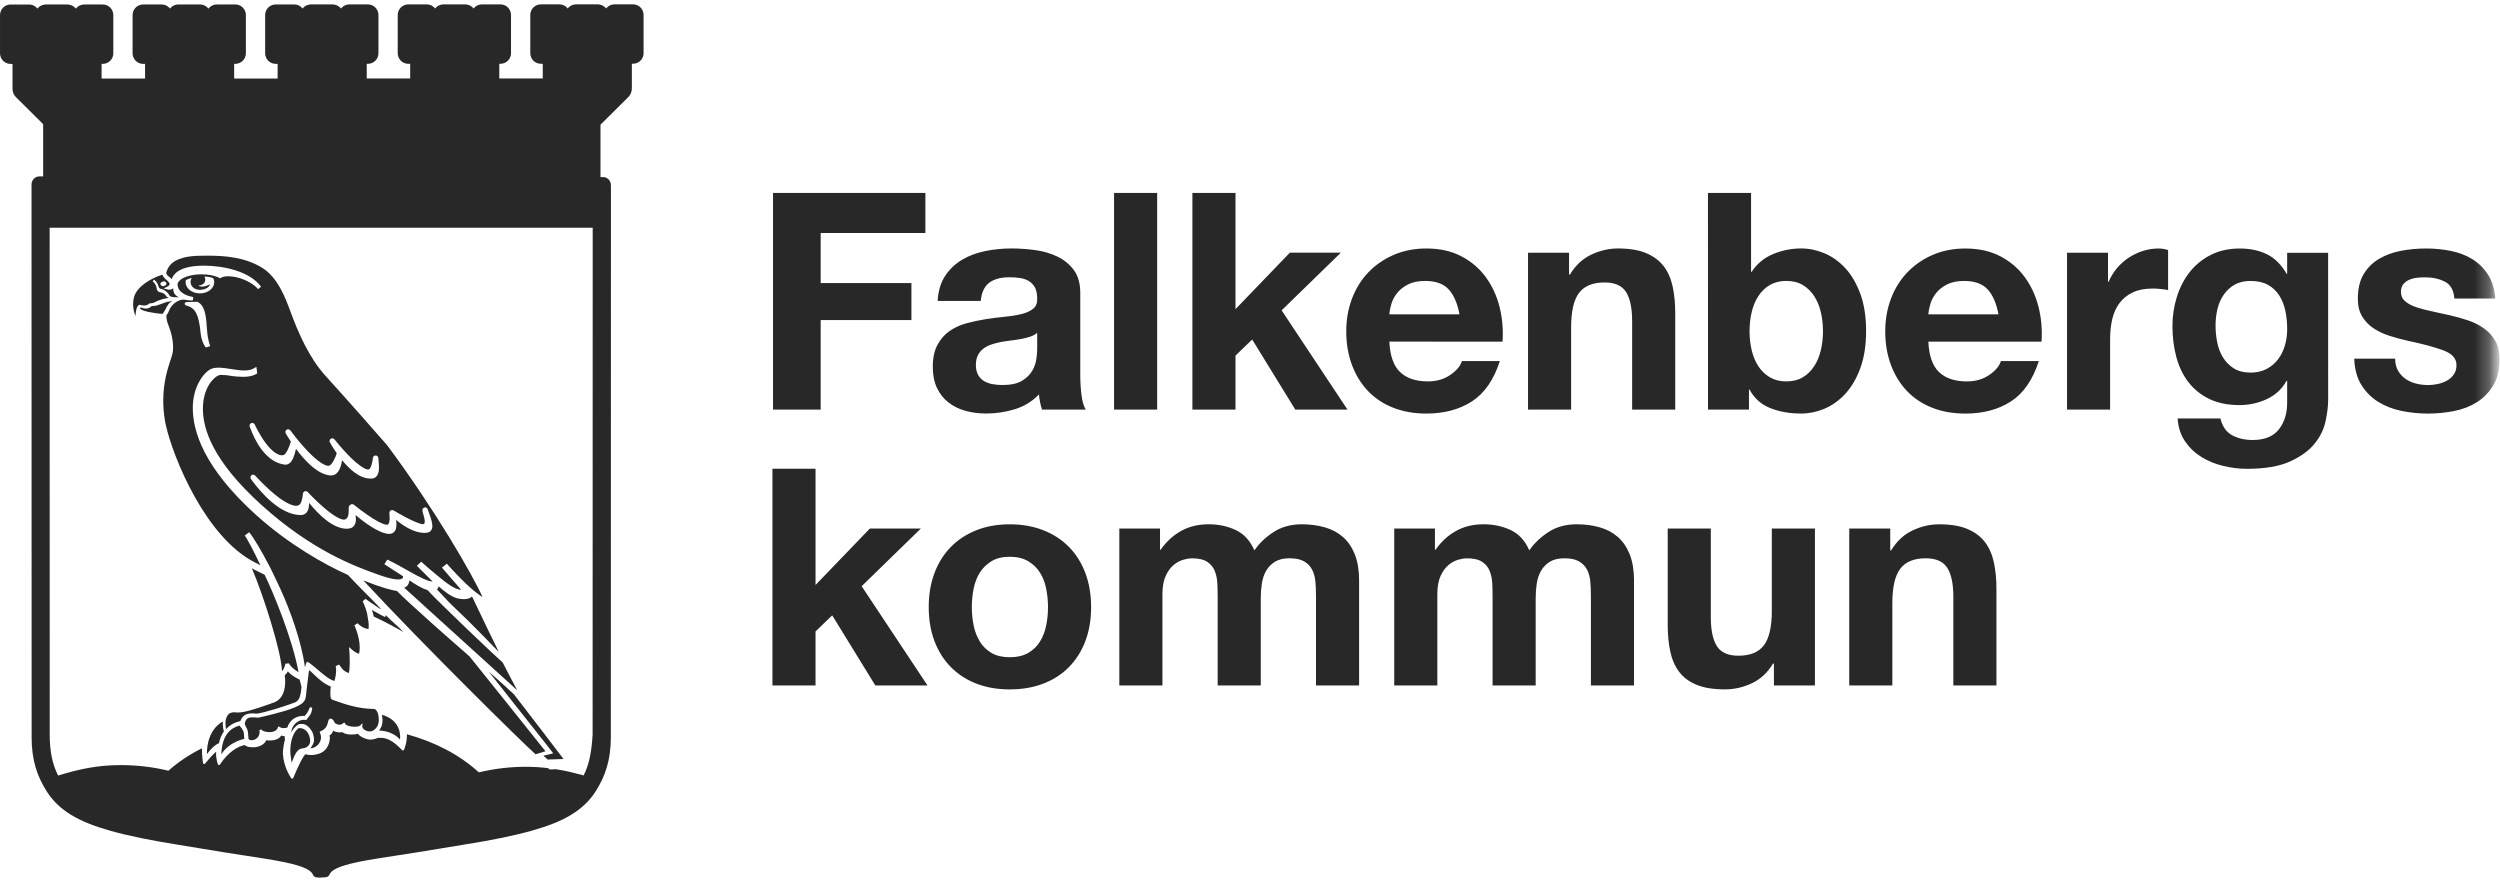 <svg height="59" viewBox="0 0 166 59" width="166" xmlns="http://www.w3.org/2000/svg" xmlns:xlink="http://www.w3.org/1999/xlink"><mask id="a" fill="#fff"><path d="m115.723 42.485v-42.318h-115.584v42.318z" fill="#fff" fill-rule="evenodd"/></mask><g fill="#282828" fill-rule="evenodd"><path d="m38.752 51.461c.382-.741.529-1.597.598-2.721l.005-33.65h.003-36.062l.005 33.65c.001 1.124.179 1.99.561 2.73l.055-.022c1.353-.413 2.571-.676 4.111-.676 1.087 0 2.143.13 3.155.373.667-.589 1.397-1.076 2.227-1.489-.011.466.066.962.069.983.004.029.026.053.055.061s.059-.002.078-.025c.204-.252.541-.634.742-.791-.04.441.11.824.117.842.01.025.034.043.061.046.026.003.054-.009.07-.031l.214-.305c.633-.775 1.157-.93 1.43-.998.007.006.017.013.028.022l.018.014c.094.08.261.117.527.117.354-.001.75-.176.86-.471.078.018.147.019.244.019.179 0 .59-.034.754-.333.08.037.132.049.229.049.003 0 .006 0 .009 0-.001.013-.003.025-.005.037-.007.048-.017.101.016.163-.069.241-.154.711-.141.964.046.915.534 1.596.555 1.625.014.019.037.031.061.031.003 0 .006-0.0.009-.001.027-.003.05-.021.061-.046.296-.728.696-1.537.818-1.575.148.045.346.051.425.051.178-0.0.456-.076.577-.131.449-.203.609-.675.61-1.017 0-.057-.014-.102-.028-.146.122-.076.201-.161.249-.325.117.079.245.111.433.114.063 0 .122-.007.172-.019.174.145.456.163.576.163.201-.002.342-.011.458-.056.156.219.562.391.839.395.148 0 .365-.06.48-.116.027-.001.091-.004.186-.004.272.001.652.067 1.189.578l.25.24c.017.017.041.024.066.019.024-.004.044-.02.054-.042.008-.018.2-.439.195-1.033 1.868.523 3.466 1.342 4.775 2.53 1.009-.242 2.062-.37 3.144-.37.487 0 .973.034 1.453.091.022.02.043.04.06.055l.017.014c.011.01.025.016.039.018.001 0 .027.002.028.002l.379-.017c.728.115 1.159.23 1.79.397zm-17.49 6.783c-.223-.005-.409-.002-.485-.202-.056-.141-.211-.275-.476-.402-.311-.151-.779-.288-1.43-.424-.717-.148-1.607-.284-2.663-.446-.834-.127-1.772-.272-2.811-.45-.576-.098-1.141-.189-1.692-.278-1.616-.26-3.068-.541-4.392-.912-2.097-.592-3.393-1.335-4.205-2.602-.629-.985-1.006-2.062-1.008-3.578l-.007-36.736c0-.14.056-.277.154-.376.087-.087.201-.141.322-.153h.296v-3.466l-.026-.03-1.794-1.78c-.136-.13-.215-.36-.215-.551l-.001-.008v-1.635h-.124c-.044 0-.089-.004-.132-.013-.141-.027-.268-.094-.367-.194-.13-.131-.205-.311-.205-.496v-2.54c0-.183.074-.363.203-.494.133-.133.314-.208.499-.208h1.223c.046 0 .092.004.138.013.14.028.268.096.367.198.019.019.038.041.055.062.019-.024.039-.047.061-.069.128-.129.309-.205.495-.205h1.46l.029.003c.173.014.327.086.445.205.022.022.042.044.06.068.018-.024.038-.047.06-.069.131-.132.312-.207.498-.207h1.226c.046 0 .094.004.139.014.135.026.261.093.361.193.13.131.204.311.204.495v2.54c0 .188-.073.365-.206.497-.135.133-.31.205-.496.205h-.076v.974h2.886v-.974h-.125c-.044 0-.089-.004-.132-.013-.141-.027-.268-.094-.367-.194-.13-.131-.205-.311-.205-.496v-2.54c0-.183.074-.363.203-.494.133-.133.314-.208.499-.208h1.223c.046 0 .092.004.138.013.14.028.267.096.366.198.019.019.038.041.055.062.019-.024.039-.047.061-.069.128-.129.309-.205.496-.205h1.46l.029.003c.173.014.327.086.445.205.022.022.042.044.06.068.018-.024.038-.047.06-.069.131-.132.312-.207.498-.207h1.226c.046 0 .094.004.139.014.135.026.261.093.361.193.13.131.204.311.204.495v2.54c0 .188-.073.365-.206.497-.135.133-.311.205-.496.205h-.077v.974h2.886v-.974h-.124c-.044 0-.089-.004-.132-.013-.141-.027-.268-.094-.367-.194-.13-.131-.205-.311-.205-.496v-2.54c0-.183.074-.363.203-.494.133-.133.314-.208.499-.208h1.223c.046 0 .092.004.138.013.14.028.268.096.367.198.019.019.038.041.055.062.019-.024.039-.047.061-.069.128-.129.309-.205.495-.205h1.46l.029.003c.173.014.327.086.445.205.022.022.042.044.06.068.018-.024.038-.047.06-.069.131-.132.312-.207.498-.207h1.226c.046 0 .094.004.139.014.135.026.261.093.361.193.13.131.204.311.204.495v2.54c0 .188-.073.365-.206.497-.135.133-.31.205-.496.205h-.076v.974h2.885v-.974h-.124c-.044 0-.089-.004-.132-.013-.141-.027-.268-.094-.367-.194-.13-.131-.205-.311-.205-.496v-2.54c0-.183.074-.363.203-.494.133-.133.314-.208.499-.208h1.223c.046 0 .092.004.138.013.14.028.268.096.367.198.019.019.038.041.055.062.019-.024.039-.047.061-.069.128-.129.309-.205.495-.205h1.46l.029.003c.173.014.327.086.445.205.022.022.042.044.06.068.018-.024.038-.047.06-.069.131-.132.312-.207.498-.207h1.226c.046 0 .094.004.139.014.135.026.261.093.361.193.13.131.204.311.204.495v2.54c0 .188-.073.365-.206.497-.135.133-.31.205-.496.205h-.076v.974h2.886v-.974h-.125c-.044 0-.089-.004-.132-.013-.141-.027-.268-.094-.367-.194-.13-.131-.205-.311-.205-.496v-2.54c0-.183.074-.363.203-.494.133-.133.314-.208.499-.208h1.223c.046 0 .092.004.138.013.14.028.267.096.366.198.019.019.038.041.055.062.019-.024.039-.047.061-.069.128-.129.309-.205.496-.205h1.46l.029.003c.173.014.327.086.445.205.022.022.042.044.06.068.018-.024.038-.047.06-.069.131-.132.312-.207.498-.207h1.226c.046 0 .094.004.139.014.135.026.261.093.361.193.13.131.204.311.204.495v2.54c0 .188-.073.365-.206.497-.135.133-.311.205-.496.205h-.077v1.638l0.0.005c0 .191-.079.421-.215.551l-1.852 1.837-.015.018v3.478l.246.002c.109.018.213.071.291.151.096.095.153.233.153.374h.004l-.007 36.681c-.002 1.516-.379 2.593-1.008 3.578-.812 1.267-2.108 2.01-4.205 2.602-1.324.371-2.776.653-4.392.912-.55.088-1.115.18-1.692.278-1.039.178-1.977.323-2.811.45-1.057.162-1.946.298-2.663.446-.652.136-1.119.273-1.43.424-.265.128-.421.261-.476.402-.075.201-.262.197-.484.202h-.007z" transform="translate(0 .03)"/><g transform="translate(8.7 16.83)"><path d="m2.092 4.011c-.307-.014-.5-.057-.651-.079-.463-.066-.759-.161-.856-.296.029-.022.058-.046.076-.048.01 0 .035.008.064.018l.061.019c.055.017.122.033.213.033.138 0 .289-.066.38-.17.014 0 .028.001.042.001.22 0 .306-.035.518-.113.08-.03.174-.064.298-.106.148-.049.192-.074.409-.098l.098-.008c-.248.109-.334.303-.454.544-.077.153-.17.269-.198.301"/><path d="m6.308 31.588c-.002-.005-.005-.009-.006-.014-.022-.165-.03-.284-.029-.433-.001-.069.007-.135.02-.186.072-.257.169-.488.567-.49.044 0 .092.003.145.01.032.004.068.006.106.006.492-.001 1.43-.331 2.184-.596l.17-.06c.638-.226.771-.884.771-1.396 0-.136-.009-.276-.028-.416.099-.097.17-.2.212-.268.09.134.304.323.784.56-.003.022.012.073.027.123.015.054.031.107.034.142l.052.203c-.01.162-.031.339-.052.443-.067.335-.181.521-.403.604-.672.253-2.043.686-2.538.74-.105-.015-.201-.022-.287-.022-.52 0-.669.252-.778.51-.338.074-.697.247-.951.539"/><path d="m23.749 27.762c1.468 1.867 4.013 5.057 4.191 5.307l.09.125-.646.153c.124.117.22.204.279.257l1.054-.036c-.195-.273-2.367-3.096-3.291-4.295-.023-.03-.869-.81-1.678-1.51"/><path d="m16.875 24.148s-.644-.331-.883-.476c.052.135.081.234.126.434.775.367 1.405.71 1.973 1.028-.412-.424-.774-.701-1.172-1.117z"/><path d="m11.123 27.801c-.25-.147-.396-.279-.476-.365-.067-.07-.103-.124-.122-.157-.011-.018-.017-.029-.02-.037l-.008-.02-.026-.005-.073.006-.128.013-.023.002-.003.024c-.001.002-.004.026-.015.07-.024.092-.08.261-.204.416-.038-1.295-1.229-5.039-2.002-6.845.067.04.134.077.202.112.181.095.401.203.647.318.559 1.153 1.82 4.16 2.253 6.469"/><path d="m25.645 29.007c.001-.026-.295-.527-.963-1.841-.401-.338-4.288-4.032-5.003-4.821-.365-.088-.917-.449-1.187-.637-.012.089-.042.196-.108.297-.061.095-.112.136-.245.189 0 0 7.507 6.814 7.507 6.813"/><path d="m5.843 32.507c.069-.301.17-.569.327-.781-.034-.039-.08-.365-.08-.484.001-.05.004-.097.009-.144-.003-.009-.005-.015-.006-.017-.066.032-1.063.522-1.054 2.165.269-.374.531-.608.804-.739"/><path d="m16.468 31.679c.029.001.063.002.1.004.017.001.034.002.052.004.018.002.038.004.058.006.055.005.113.015.175.027.002.001.003.001.006.002.037.007.074.017.113.026.004.002.008.003.013.003.282.076.608.227.88.532.091-1.187-.846-1.556-1.204-1.65.015.089.027.183.034.279.038.475-.209.742-.227.766"/><path d="m7.203 31.349c-.503.126-1.17.548-1.206 1.907.275-.443.681-.705 1.021-.856.256-.113.413-.151.504-.17-.015-.103-.016-.228-.025-.344-.02-.256-.25-.468-.294-.537"/><path d="m10.665 33.82c-.026-.26-.088-.52-.088-.755-.001-.274.028-.526.084-.751.023-.095.052-.179.082-.255.165-.415.392-.539.395-.54.013-.002.031-.004.055-.005.108 0 .465.036.634.496.046.126.07.241.07.342.001.124-.035.23-.106.316-.075.092-.189.156-.321.18-.021.004-.038.007-.056.009-.367.033-.517.334-.749.964"/><path d="m24.412 26.444c-.137-.132-.161-.155-.338-.338-.347-.358-.887-.925-1.708-1.737-.561-.557-1.208-1.13-1.582-1.565-.178-.206-.361-.366-.476-.504.026-.009.002.007.022-.013.049-.052.083-.114.098-.185.358.337.869.715 1.276.807.146.031.279.046.395.046.285 0 .452-.091.548-.181l.005.021c.768 1.601 1.278 2.681 1.743 3.609z"/><path d="m2.186 1.85c-.072.005-.225.053-.238.172-0.0.035.016.067.047.093.046.039.091.059.136.059.055 0 .097-.025.143-.051.055-.031.082-.074.082-.12-.002-.07-.059-.131-.144-.15l-.004-.002zm-1.899 2.306c-.133-.377-.302-1.108.119-1.676.352-.474.935-.784 1.364-.962.119-.046.227-.083.304-.11.083.163.163.249.214.293.128.103.279.224.275.356-.008.044-.119.137-.15.145l-.176.082-.075.035.08.022.183.05c.04.01.079.016.116.016.097-.004.181-.036.261-.101 0 .008-0.0.016-0.0.024.001.265.092.436.367.575-.058-.002-.119-.003-.183-.003l-.097.001c-.082-.004-.156-.015-.216-.032-.103-.039-.11-.053-.164-.157-.075-.138-.327-.334-.504-.359-.101-.012-.163-.075-.184-.185-.029-.137-.168-.361-.281-.421l-.025-.013-.014.023-.048.077-.019.031.035.014c.051.019.196.23.209.319l.008.045c.02.113.052.301.235.329.142.015.329.11.364.185.036.07.081.125.221.194-.157.019-.304.047-.436.086-.247.071-.354.128-.442.173-.103.055-.167.088-.401.104-.133.114-.232.14-.362.14-.063 0-.12-.012-.167-.023l-.033-.008c-.037-.009-.068-.017-.095-.017-.153.032-.221.253-.254.517-.016.081-.024.164-.028.231z"/><path d="m11.91 32.856c.107-.144.241-.343.244-.544 0-.217-.065-.467-.15-.6-.334-.525-.623-.486-.844-.46-.086.024-.3.172-.522.538.031-.435.411-.825.84-.826.04 0 .08.002.121.011l.061-.013c.052-.085.091-.134.13-.183.107-.136.213-.269.241-.576l.002-.012-.01-.029-.113-.034-.029.007c-.136.311-.181.383-.284.494l-.08.089c-.025-.016-.038-.013-.087-.013-.615.002-.951.42-1.054.778-.081.019-.163.033-.236.033-.103 0-.201-.027-.281-.076l-.035-.022-.035-.02-.033.047-.011.039c-.051.187-.261.3-.56.301-.248 0-.463-.082-.52-.158l-.007-.01-.025-.014-.076.033-.011.004-.019.021c.009.059.011.092.011.124 0 .32-.27.535-.522.535-.086 0-.16-.025-.213-.07 0-.009-.022-.196-.036-.439-.011-.148-.074-.265-.129-.367-.046-.088-.086-.161-.084-.227 0-.023.003-.041.009-.059.088-.27.174-.355.536-.359.095 0 .214.009.362.024l.272-.061c1.004-.244 2.042-.496 2.549-.833.288-.189.314-.407.342-.637l.009-.078c.018-.232.059-.55.096-.83.027-.211.054-.421.075-.608l.041-.109c.11.113.23.224.347.333.311.291.589.551 1.074.76-.019.11-.032.279-.032.423 0 .035.002.066.004.091.002.022.003.045.004.068.003.121.007.248.145.298.058.018.126.043.205.07l.057.019c.533.19 1.426.507 2.483.515.082 0 .166.08.229.219.065.143.088.319.088.504 0.0.173-.035.335-.095.43-.137.215-.302.34-.51.34-.123 0-.252-.043-.352-.117-.086-.063-.141-.145-.14-.207l.012-.114.012-.099-.091.065-.066.08c-.023.029-.168.082-.376.082-.255-.001-.564-.068-.637-.215l-.019-.036-.019-.035-.052.024-.03.028c-.072.068-.148.099-.238.099-.065 0-.134-.016-.21-.049-.095-.039-.115-.081-.143-.142-.027-.057-.056-.118-.141-.178-.038-.024-.071-.036-.105-.038-.104.005-.132.1-.147.151l-.016.057c-.05.202-.118.481-.498.631l-.03.012-.029.011.005.049.013.03c.044.102.067.206.067.308-.001.293-.181.547-.484.682-.055.024-.134.039-.221.042"/><path d="m22.473 26.753c-.308-.269-.623-.545-.942-.824-.462-.406-.881-.777-1.265-1.117-.147-.118-.17-.16-.337-.301-1.118-.997-1.87-1.691-2.272-2.1-.306-.039-1.019-.217-2.23-.698 4.052 4.366 10.555 10.762 11.431 11.541l.663-.199c-.062-.083-4.964-6.213-5.048-6.303"/><path d="m4.874 1.533c.212.008.394.033.585.102.042.084.067.175.067.272 0 .411-.425.744-.951.744-.525 0-.951-.334-.951-.744 0-.041.011-.098.018-.137.025-.019.045-.026.084-.043.101-.044.205-.078.311-.107-.232.364.046.846.632.789.513-.05.584-.367.584-.367s-.508.29-.783.088c.434-.015.544-.368.405-.597zm14.812 17.003c-.073.012-.147.018-.221.018-.682-.01-1.38-.462-1.863-.86.012.089.022.193.022.295-.004.235-.04.469-.273.588-.067.03-.141.044-.227.044-.643-.022-1.665-.777-2.215-1.258.012.078.022.172.022.265.011.266-.094.571-.418.632-.071.012-.143.018-.215.018-.911-.022-1.839-.931-2.476-1.72v.024c0 .154-.012.332-.087.495-.063.147-.224.295-.472.295-1.364-.022-2.629-1.476-3.262-2.342l-.042-.056c-.054-.08-.036-.188.038-.247.032-.025.071-.039.112-.039.053 0 .102.023.143.069.114.126.525.572 1.022 1.01.506.455 1.245.988 1.679.988.059 0 .109-.01.157-.029.189-.058.283-.457.312-.811l.027-.056c.009-.013.018-.026.052-.05.012-.007.024-.014.039-.019l.028-.005.003-.001.068.004h.003c.009.001.02.003.043.017.011.006.028.016.052.041.14.15.512.538.951.926.48.435 1.132.904 1.447.904.034-.001.062-.006.085-.017.194-.086.234-.3.235-.594l-0-.074-.001-.07c0-.022 0-.045.004-.095.01-.048.04-.088.101-.134.054-.044.109-.046.127-.046.043 0 .083.015.134.055.296.239.602.467.884.661.46.326 1.045.652 1.285.652.024 0 .038-.004.047-.007.084-.021.139-.189.137-.418 0-.076-.005-.152-.01-.221-.003-.049-.006-.096-.007-.146-.003-.098.075-.182.179-.187.029 0 .057.008.115.036.095.057.432.258.817.459.404.216.931.446 1.112.446l.032-.001c.07-.028.084-.044.094-.181.001-.13-.047-.298-.089-.447-.029-.105-.057-.203-.068-.283-.01-.091.051-.176.14-.197.014-.004.027-.005.041-.005.075 0 .144.048.17.119l.055.152c.01.039.033.103.062.181.076.208.19.523.193.778.013.162-.078.406-.321.441zm-11.81-7.045c-.029-.092.018-.191.108-.226.021-.008.043-.013.066-.013.071 0 .137.043.173.125.174.363.382.729.588 1.029.321.481.802.994 1.206.994.038 0 .076-.004.12-.014.034-.001.172-.139.273-.36.092-.184.159-.382.198-.512l.015-.008c-.221-.331-.35-.559-.35-.559-.047-.084-.022-.191.059-.242.03-.019.064-.029.099-.029.058 0 .113.027.151.078.108.147.501.667.981 1.192.51.572 1.191 1.151 1.524 1.151.012 0 .024-.001.044-.002.186 0 .471-.584.526-.838-.253-.36-.419-.655-.452-.713-.046-.083-.02-.187.059-.24.03-.019.065-.029.101-.029.056 0 .109.026.152.08.131.164.48.59.889 1.011.515.549 1.091.98 1.328.98.019 0 .035-.003.055-.01.131-.028.25-.467.272-.764.012-.09.088-.159.197-.159h.003c.098.011.171.099.162.2.002.037.007.093.013.158.013.127.029.283.029.44 0 .135-.01.292-.071.439-.047.126-.176.278-.38.293-.038.003-.078.005-.116.005-.787-.009-1.45-.7-1.883-1.219-.022.144-.052.269-.086.382-.131.416-.341.622-.64.63h-.033c-.821-.059-1.566-.854-2.054-1.447-.089-.11-.172-.219-.251-.326-.021.107-.053.245-.097.387-.1.285-.223.642-.589.672l-.041-.002h-.001c-1.291-.155-2.01-1.619-2.323-2.479zm-2.639-5.33-.24.074-.022.014-.017-.019c-.011-.012-.278-.307-.343-.996-.055-.59-.145-.99-.283-1.259-.147-.282-.34-.435-.647-.512-.025-.006-.044-.013-.07-.031-.016-.011-.046-.032-.051-.093 0-.056.042-.09.066-.098.023-.011.041-.013.058-.013.23-.016.657-.017.7-.017h.023l.023.009.007.004c.387.219.536.661.595 1.748.017.301.058.589.123.854.047.194.09.298.09.298l.01.024zm11.784 6.589c-.701-.804-2.503-2.862-4.089-4.603-1.123-1.235-1.827-2.896-2.314-4.206l-.03-.08c-.334-.907-.84-2.278-1.9-2.922-1.145-.698-2.468-.793-3.611-.793-.202 0-.404.003-.608.008-1.781.053-2.017.77-2.124 1.097-.004.013-.006.027-.006.041.002.059.032.118.094.178l.051.043c.069.055.131.092.219.192.104-.329.488-.827 1.845-.889.093-.004.191-.007.294-.007 1.295.003 3.028.37 3.775 1.376l.017.023-.022.019-.152.123-.023.018-.019-.022c-.458-.52-1.355-.832-1.963-.832-.208 0-.382.037-.487.105l-.034.022-.015.01-.016-.008-.034-.018c-.295-.154-.722-.241-1.187-.241-.602 0-1.164.154-1.432.392-.037.033-.104.099-.14.186l-.016.025-.004.004.002.044c-.001.515.515.764 1.013.854l.027.005-.002.028-.02.142-.013.051h-.195c-.08-.002-.192-.017-.278-.038l-.122-.011c-.064.005-.101.005-.18.011-.055.019-.203.069-.333.154-.151.098-.351.272-.453.539-.04.107-.1.244-.179.317-.002.026-.009.01-.009.041 0 .17.035.362.095.525l.022.059c.089.242.181.493.242.762.043.186.087.486.087.772 0 .178-.017.326-.051.434-.023.106-.068.241-.124.412-.179.541-.478 1.446-.479 2.68 0 .41.034.829.099 1.248.274 1.772 2.282 7.095 5.401 9.152l.08.052c.17.109.31.192.444.261.126.066.27.139.428.214-.494-1.045-.868-1.728-1.022-1.944l-.017-.023.022-.018.244-.185.022-.017.019.021c.219.243.774 1.146 1.423 2.405l.326.68c.102.211.204.424.306.649.65 1.426 1.404 3.487 1.633 5.209.053-.151.071-.238.073-.24l.045-.101.013-.027.027.013.119.053c.212.156.411.326.603.489.372.318.723.619 1.074.724.071-.198.118-.48.117-.711 0-.098-.008-.185-.024-.252l-.006-.025.023-.01.188-.079.023-.009.014.02.03.044c.144.217.26.388.606.495.032-.171.051-.437.05-.739 0-.309-.016-.581-.021-.661l-.017-.252-.005-.074.055.049.195.173c.017.014.07.059.151.11.061.036.154.087.26.119.031-.128.046-.269.046-.42 0-.372-.094-.747-.172-.995-.086-.274-.171-.451-.172-.452l-.012-.025.022-.014.171-.113.022-.014.017.02c.001.001.018.021.055.054.038.035.094.083.165.13.113.074.287.165.49.182.006-.074.01-.148.01-.223 0-.13-.011-.266-.044-.422-.015-.1-.038-.253-.061-.377-.081-.326-.186-.579-.227-.672-.037-.082-.059-.126-.059-.126l-.011-.022.018-.014.153-.132.019-.015.019.014s.193.144.435.302c.216.143.411.291.557.361l.001-.002c.003-.011.004-.017.007-.017-.796-.834-1.54-1.54-2.18-2.242-1.515-.675-3.903-2.001-6.105-3.987-3.507-3.164-4.204-5.59-4.204-7.111.006-1.486.785-2.391 1.211-2.582.137-.058.301-.086.501-.086.263.001.556.047.841.092.29.046.59.094.864.094.272 0 .483-.047.645-.145l.123-.073.036-.021.009.041.047.373.005.022-.02.011-.068.037c-.217.12-.484.176-.84.177-.218 0-.442-.02-.658-.041-.207-.018-.396-.075-.582-.075-.219 0-.283-.034-.411.022-.356.149-1.035.876-1.03 2.219-.001 1.291.6 3.415 3.898 6.391 3.294 2.975 6.102 4.044 7.824 4.647 1.723.603 1.571.081 1.571.081l-1.22-.786-.024-.017.014-.024.167-.262.024-.019.025.013c.08.041.625.311 1.193.639 1.106.637 1.491.768 1.649.789.073.01.124.008.129.012l-1.02-1.018-.021-.021.021-.021.245-.236.02-.021.021.02c.004.004.384.359.876.758.361.294.997.854 1.443 1.02.147.056.239.067.29.067.032-.002.006.004.022.002l-1.252-1.442-.022-.026.022-.02.28-.225.024-.018.019.022c.049.054.301.354.65.705.229.23.551.579.901.872.128.114.205.191.295.256.047.035.094.068.142.106.135.099.246.191.362.26-.612-1.404-3.183-5.858-6.323-10.071z"/></g><g transform="translate(49.8 7.53)"><path d="m1.529 5.279v14.388h3.164v-5.945h6.025v-2.458h-6.025v-3.325h6.952v-2.66zm10.93 7.174c.04-.672.208-1.229.504-1.673s.672-.799 1.128-1.068.971-.46 1.542-.574c.571-.114 1.145-.171 1.723-.171.524 0 1.055.037 1.592.111s1.028.218 1.471.433c.443.215.806.514 1.088.897.282.383.423.89.423 1.521v5.421c0 .47.027.92.081 1.35.054.43.148.752.282.967h-2.902c-.054-.161-.097-.326-.131-.494-.034-.168-.057-.339-.071-.514-.457.47-.994.799-1.612.987s-1.249.282-1.894.282c-.497 0-.961-.06-1.39-.181-.43-.121-.806-.309-1.128-.564-.322-.255-.574-.578-.756-.967-.181-.39-.272-.853-.272-1.39 0-.591.104-1.078.312-1.461.208-.383.477-.689.806-.917.329-.228.705-.4 1.128-.514.423-.114.85-.205 1.28-.272.43-.067.853-.121 1.27-.161s.786-.101 1.108-.181.578-.198.766-.353c.188-.154.275-.38.262-.675 0-.309-.05-.554-.151-.736-.101-.181-.235-.322-.403-.423-.168-.101-.363-.168-.584-.202-.222-.034-.46-.05-.715-.05-.564 0-1.008.121-1.33.363-.322.242-.511.645-.564 1.209zm6.61 2.116c-.121.107-.272.191-.453.252-.181.06-.376.111-.584.151s-.427.074-.655.101c-.228.027-.457.06-.685.101-.215.04-.427.094-.635.161s-.39.158-.544.272c-.154.114-.279.259-.373.433-.094.175-.141.396-.141.665 0 .255.047.47.141.645.094.175.222.312.383.413.161.101.349.171.564.212.215.04.437.06.665.06.564 0 1.001-.094 1.31-.282.309-.188.537-.413.685-.675.148-.262.238-.527.272-.796.034-.269.05-.484.05-.645zm5.104-9.29v14.388h2.862v-14.388zm5.203 0h2.862v7.718l3.607-3.748h3.385l-3.93 3.829 4.373 6.59h-3.466l-2.862-4.655-1.108 1.068v3.587h-2.862zm17.733 8.061c-.134-.725-.373-1.276-.715-1.652-.343-.376-.863-.564-1.562-.564-.457 0-.836.077-1.139.232s-.544.346-.725.574c-.181.228-.309.47-.383.725-.074.255-.118.484-.131.685zm-4.655 1.814c.04.927.275 1.599.705 2.015.43.416 1.048.625 1.854.625.578 0 1.075-.144 1.491-.433s.672-.594.766-.917h2.519c-.403 1.249-1.021 2.143-1.854 2.68-.833.537-1.84.806-3.023.806-.819 0-1.558-.131-2.217-.393-.658-.262-1.216-.635-1.673-1.118-.457-.484-.809-1.061-1.058-1.733-.249-.672-.373-1.411-.373-2.217 0-.779.128-1.505.383-2.176.255-.672.618-1.253 1.088-1.743.47-.49 1.031-.877 1.683-1.159s1.374-.423 2.166-.423c.887 0 1.659.171 2.317.514.658.343 1.199.803 1.622 1.38s.729 1.236.917 1.975c.188.739.255 1.511.202 2.317zm9.207-5.904v10.418h2.862v-5.461c0-1.061.175-1.824.524-2.287.349-.463.914-.695 1.693-.695.685 0 1.162.212 1.431.635.269.423.403 1.065.403 1.924v5.884h2.862v-6.408c0-.645-.057-1.233-.171-1.763s-.312-.981-.594-1.35c-.282-.369-.668-.658-1.159-.867s-1.118-.312-1.884-.312c-.605 0-1.196.138-1.773.413-.578.275-1.048.715-1.411 1.32h-.06v-1.451zm19.585 5.219c0-.443-.047-.867-.141-1.27-.094-.403-.242-.759-.443-1.068-.202-.309-.453-.554-.756-.736-.302-.181-.668-.272-1.098-.272-.416 0-.779.091-1.088.272-.309.181-.564.427-.766.736-.202.309-.349.665-.443 1.068-.094.403-.141.826-.141 1.27 0 .43.047.846.141 1.249.094.403.242.759.443 1.068.202.309.457.554.766.736.309.181.672.272 1.088.272.43 0 .796-.091 1.098-.272.302-.181.554-.427.756-.736.202-.309.349-.665.443-1.068.094-.403.141-.819.141-1.249zm-7.637-9.189h2.862v5.239h.04c.349-.537.823-.93 1.421-1.179.598-.249 1.219-.373 1.864-.373.524 0 1.041.107 1.552.322.511.215.971.544 1.38.987.41.443.742 1.011.997 1.703.255.692.383 1.515.383 2.469s-.128 1.777-.383 2.469c-.255.692-.588 1.259-.997 1.703-.41.443-.87.772-1.38.987-.511.215-1.028.322-1.552.322-.766 0-1.451-.121-2.055-.363s-1.061-.652-1.37-1.229h-.04v1.33h-2.72zm19.289 8.061c-.134-.725-.373-1.276-.715-1.652-.343-.376-.863-.564-1.562-.564-.457 0-.836.077-1.139.232-.302.154-.544.346-.725.574-.181.228-.309.47-.383.725-.074.255-.118.484-.131.685zm-4.655 1.814c.04.927.275 1.599.705 2.015.43.416 1.048.625 1.854.625.578 0 1.075-.144 1.491-.433s.672-.594.766-.917h2.519c-.403 1.249-1.021 2.143-1.854 2.68-.833.537-1.84.806-3.023.806-.819 0-1.558-.131-2.217-.393-.658-.262-1.216-.635-1.673-1.118-.457-.484-.809-1.061-1.058-1.733-.249-.672-.373-1.411-.373-2.217 0-.779.128-1.505.383-2.176.255-.672.618-1.253 1.088-1.743.47-.49 1.031-.877 1.683-1.159s1.374-.423 2.166-.423c.887 0 1.659.171 2.317.514.658.343 1.199.803 1.622 1.38.423.578.729 1.236.917 1.975.188.739.255 1.511.202 2.317zm9.207-5.904v10.418h2.862v-4.695c0-.47.047-.907.141-1.31.094-.403.252-.756.474-1.058.222-.302.514-.541.877-.715.363-.175.806-.262 1.33-.262.175 0 .356.01.544.03.188.02.349.044.484.071v-2.66c-.228-.067-.437-.101-.625-.101-.363 0-.712.054-1.048.161s-.652.259-.947.453c-.296.195-.558.43-.786.705-.228.275-.41.574-.544.897h-.04v-1.935zm12.181 7.96c.403 0 .759-.081 1.068-.242.309-.161.564-.376.766-.645.202-.269.353-.574.453-.917.101-.343.151-.702.151-1.078 0-.43-.04-.836-.121-1.219-.081-.383-.215-.722-.403-1.018-.188-.296-.437-.531-.746-.705-.309-.175-.699-.262-1.169-.262-.403 0-.749.081-1.038.242s-.531.38-.725.655c-.195.275-.336.591-.423.947s-.131.729-.131 1.118c0 .376.037.749.111 1.118s.202.702.383.997c.181.296.42.537.715.725.296.188.665.282 1.108.282zm5.159 1.793c0 .416-.057.893-.171 1.431-.114.537-.359 1.038-.736 1.501-.376.463-.92.856-1.632 1.179-.712.322-1.666.484-2.862.484-.511 0-1.031-.064-1.562-.191s-1.014-.326-1.451-.594c-.437-.269-.799-.615-1.088-1.038-.289-.423-.453-.93-.494-1.521h2.841c.134.537.396.91.786 1.118.39.208.84.312 1.35.312.806 0 1.394-.242 1.763-.725.369-.484.547-1.095.534-1.834v-1.37h-.04c-.309.551-.749.957-1.32 1.219-.571.262-1.172.393-1.804.393-.779 0-1.451-.138-2.015-.413-.564-.275-1.028-.652-1.39-1.128-.363-.477-.628-1.034-.796-1.673-.168-.638-.252-1.313-.252-2.025 0-.672.097-1.32.292-1.945.195-.625.48-1.175.856-1.652.376-.477.843-.856 1.401-1.139.558-.282 1.199-.423 1.924-.423.685 0 1.286.128 1.804.383.517.255.95.685 1.3 1.29h.04v-1.39h2.72zm4.451-2.72h-2.72c.027.699.185 1.28.474 1.743.289.463.658.836 1.108 1.118.45.282.964.484 1.542.605s1.169.181 1.773.181c.591 0 1.172-.057 1.743-.171.571-.114 1.078-.312 1.521-.594.443-.282.803-.655 1.078-1.118.275-.463.413-1.038.413-1.723 0-.484-.094-.89-.282-1.219-.188-.329-.437-.605-.746-.826-.309-.222-.662-.4-1.058-.534-.396-.134-.803-.249-1.219-.343-.403-.094-.799-.181-1.189-.262-.39-.081-.736-.171-1.038-.272-.302-.101-.547-.232-.736-.393s-.282-.369-.282-.625c0-.215.054-.386.161-.514s.238-.225.393-.292c.154-.067.326-.111.514-.131.188-.02.363-.03.524-.03.511 0 .954.097 1.33.292.376.195.584.568.625 1.118h2.72c-.054-.645-.218-1.179-.494-1.602-.275-.423-.621-.762-1.038-1.018-.416-.255-.89-.437-1.421-.544-.531-.107-1.078-.161-1.642-.161s-1.115.05-1.652.151c-.537.101-1.021.275-1.451.524-.43.249-.776.588-1.038 1.018-.262.43-.393.981-.393 1.652 0 .457.094.843.282 1.159.188.316.437.578.746.786.309.208.662.376 1.058.504s.803.238 1.219.332c1.021.215 1.817.43 2.388.645.571.215.856.537.856.967 0 .255-.06.467-.181.635s-.272.302-.453.403c-.181.101-.383.175-.605.222s-.433.071-.635.071c-.282 0-.554-.034-.816-.101-.262-.067-.494-.171-.695-.312-.202-.141-.366-.322-.494-.544-.128-.222-.191-.487-.191-.796z" mask="url(#a)"/><path d="m1.489 23.596v14.388h2.862v-3.587l1.108-1.068 2.862 4.655h3.466l-4.373-6.59 3.93-3.829h-3.385l-3.607 3.748v-7.718zm13.24 9.189c0 .416.04.823.121 1.219s.218.752.413 1.068c.195.316.453.568.776.756.322.188.725.282 1.209.282.484 0 .89-.094 1.219-.282.329-.188.591-.44.786-.756.195-.316.332-.672.413-1.068s.121-.803.121-1.219-.04-.826-.121-1.229c-.081-.403-.218-.759-.413-1.068-.195-.309-.457-.561-.786-.756s-.736-.292-1.219-.292c-.484 0-.887.097-1.209.292-.322.195-.581.447-.776.756-.195.309-.332.665-.413 1.068-.081.403-.121.813-.121 1.229zm-2.862 0c0-.833.128-1.589.383-2.267.255-.678.618-1.256 1.088-1.733.47-.477 1.034-.846 1.693-1.108.658-.262 1.397-.393 2.217-.393s1.562.131 2.227.393c.665.262 1.233.631 1.703 1.108.47.477.833 1.055 1.088 1.733.255.678.383 1.434.383 2.267s-.128 1.585-.383 2.257c-.255.672-.618 1.246-1.088 1.723-.47.477-1.038.843-1.703 1.098-.665.255-1.407.383-2.227.383s-1.558-.128-2.217-.383-1.223-.621-1.693-1.098c-.47-.477-.833-1.051-1.088-1.723-.255-.672-.383-1.424-.383-2.257zm12.656-5.219v10.418h2.862v-6.045c0-.511.074-.924.222-1.239.148-.316.326-.558.534-.725.208-.168.423-.282.645-.343.222-.06.4-.091.534-.091.457 0 .803.077 1.038.232.235.154.403.359.504.615.101.255.158.534.171.836.013.302.02.608.02.917v5.844h2.862v-5.804c0-.322.024-.641.071-.957.047-.316.141-.598.282-.846.141-.249.336-.45.584-.605s.574-.232.977-.232.722.067.957.202c.235.134.413.316.534.544.121.228.195.497.222.806.027.309.04.638.04.987v5.904h2.862v-6.972c0-.672-.094-1.246-.282-1.723-.188-.477-.45-.863-.786-1.159-.336-.296-.739-.511-1.209-.645-.47-.134-.981-.202-1.532-.202-.725 0-1.354.175-1.884.524-.531.349-.95.752-1.259 1.209-.282-.645-.695-1.095-1.239-1.35-.544-.255-1.145-.383-1.804-.383-.685 0-1.293.148-1.824.443-.531.296-.984.712-1.36 1.249h-.04v-1.411zm18.254 0v10.418h2.862v-6.045c0-.511.074-.924.222-1.239.148-.316.326-.558.534-.725.208-.168.423-.282.645-.343.222-.06.4-.091.534-.091.457 0 .803.077 1.038.232.235.154.403.359.504.615.101.255.158.534.171.836.013.302.02.608.02.917v5.844h2.862v-5.804c0-.322.024-.641.071-.957.047-.316.141-.598.282-.846.141-.249.336-.45.584-.605s.574-.232.977-.232.722.067.957.202c.235.134.413.316.534.544.121.228.195.497.222.806.027.309.04.638.04.987v5.904h2.862v-6.972c0-.672-.094-1.246-.282-1.723-.188-.477-.45-.863-.786-1.159-.336-.296-.739-.511-1.209-.645-.47-.134-.981-.202-1.532-.202-.725 0-1.354.175-1.884.524-.531.349-.95.752-1.259 1.209-.282-.645-.695-1.095-1.239-1.35-.544-.255-1.145-.383-1.804-.383-.685 0-1.293.148-1.824.443-.531.296-.984.712-1.36 1.249h-.04v-1.411zm27.934 10.418v-10.418h-2.862v5.461c0 1.061-.175 1.824-.524 2.287-.349.463-.914.695-1.693.695-.685 0-1.162-.212-1.431-.635-.269-.423-.403-1.065-.403-1.924v-5.884h-2.862v6.408c0 .645.057 1.233.171 1.763.114.531.312.981.594 1.35s.668.655 1.159.856 1.118.302 1.884.302c.605 0 1.196-.134 1.773-.403.578-.269 1.048-.705 1.411-1.31h.06v1.451zm2.278-10.418v10.418h2.862v-5.461c0-1.061.175-1.824.524-2.287.349-.463.914-.695 1.693-.695.685 0 1.162.212 1.431.635.269.423.403 1.065.403 1.924v5.884h2.862v-6.408c0-.645-.057-1.233-.171-1.763s-.312-.981-.594-1.35c-.282-.369-.668-.658-1.159-.867s-1.118-.312-1.884-.312c-.605 0-1.196.138-1.773.413-.578.275-1.048.715-1.411 1.32h-.06v-1.451z" mask="url(#a)"/></g></g></svg>